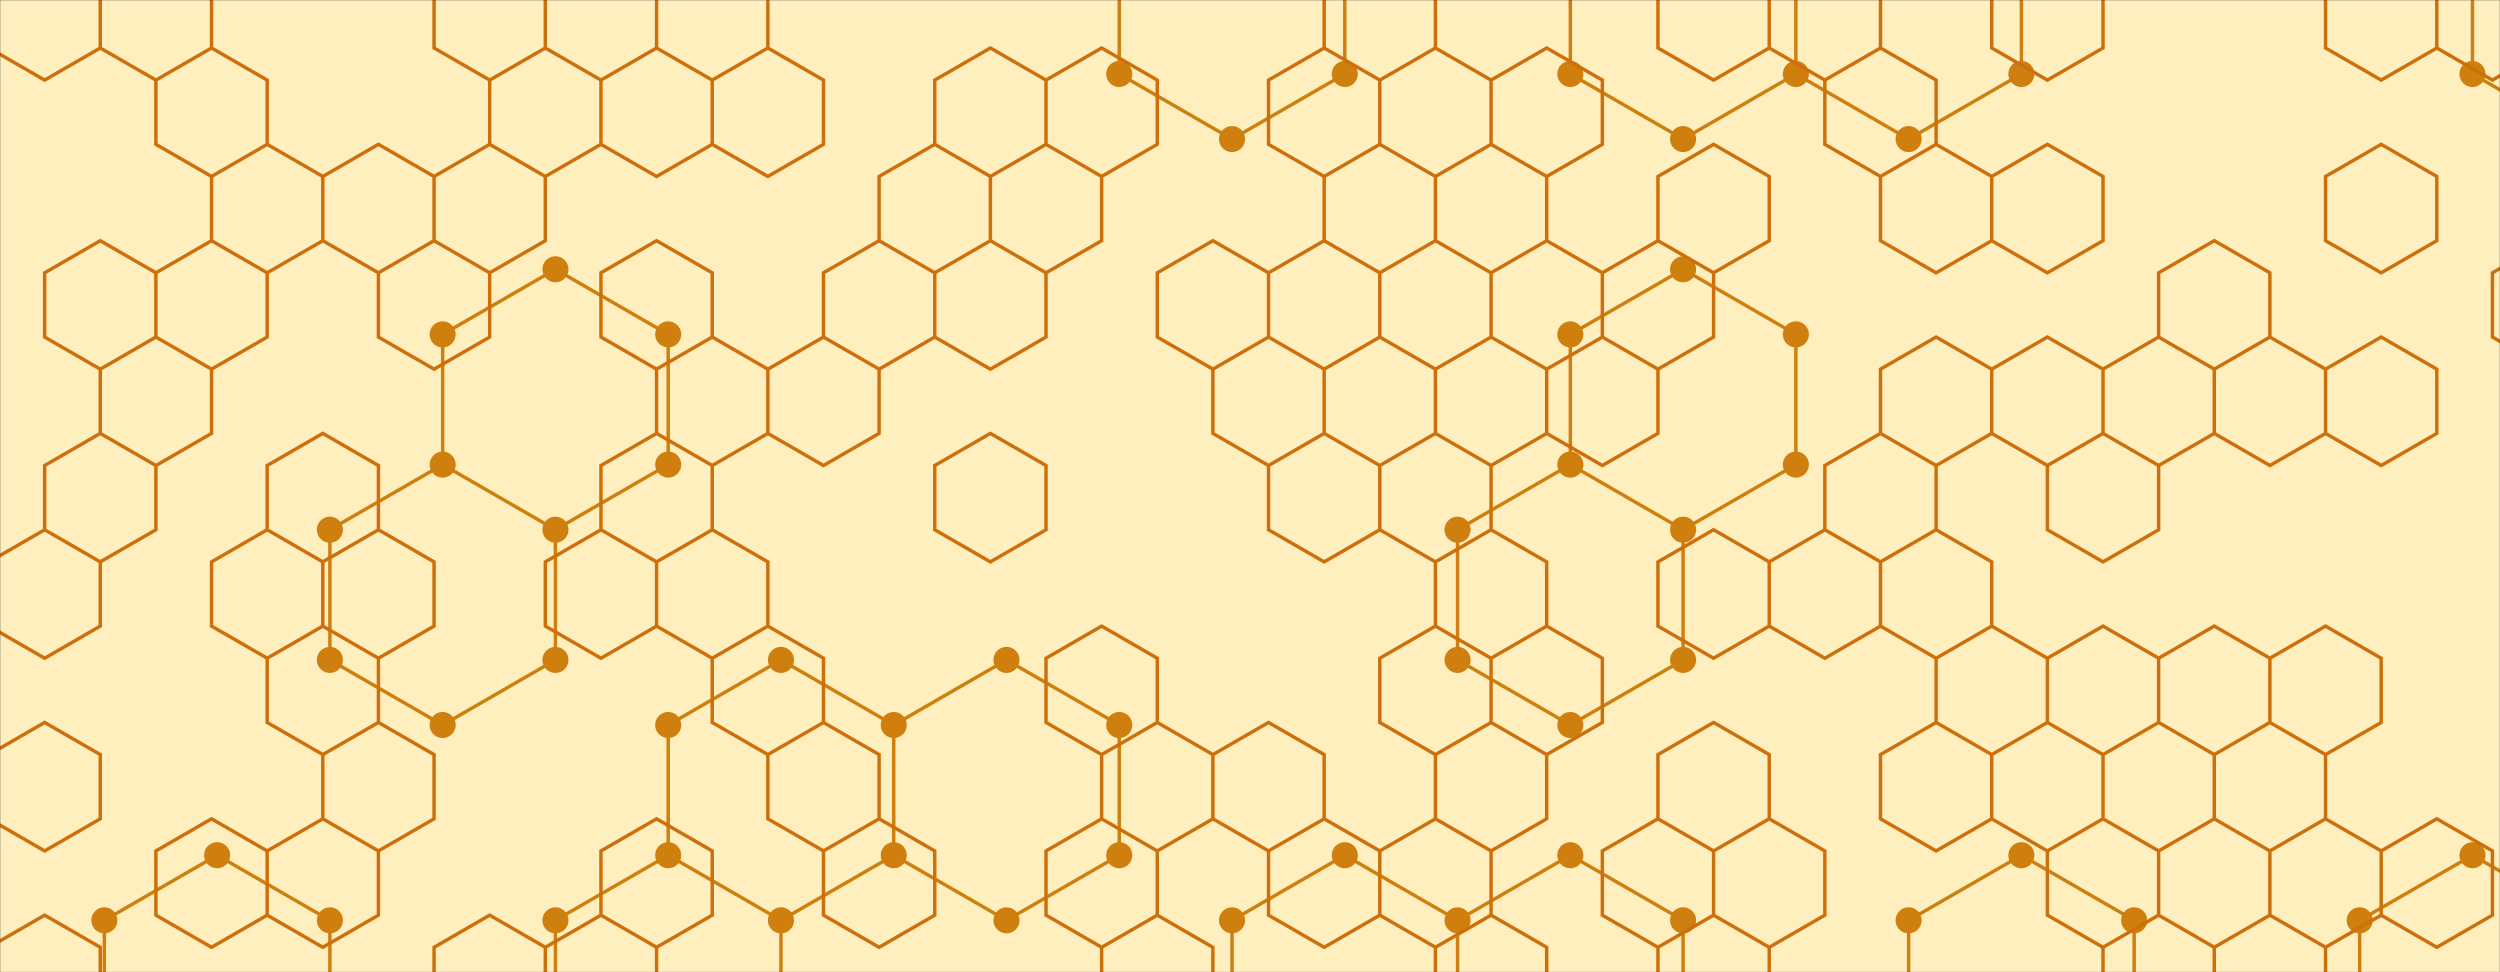<svg xmlns="http://www.w3.org/2000/svg" version="1.1" xmlns:xlink="http://www.w3.org/1999/xlink" xmlns:svgjs="http://svgjs.dev/svgjs" width="1440" height="560" preserveAspectRatio="none" viewBox="0 0 1440 560"><rect x="0" y="0" width="1440" height="560" fill="#333333" stroke="none"/><g mask="url(&quot;#SvgjsMask1039&quot;)" fill="none"><rect width="1440" height="560" x="0" y="0" fill="rgba(255, 239, 191, 1)"></rect><path d="M125.06 492.61L190.02 530.11L190.02 605.11L125.06 642.61L60.11 605.11L60.11 530.11zM254.97 267.61L319.93 305.11L319.93 380.11L254.97 417.61L190.02 380.11L190.02 305.11zM319.93 155.11L384.88 192.61L384.88 267.61L319.93 305.11L254.97 267.61L254.97 192.61zM384.88 492.61L449.83 530.11L449.83 605.11L384.88 642.61L319.93 605.11L319.93 530.11zM449.83 380.11L514.79 417.61L514.79 492.61L449.83 530.11L384.88 492.61L384.88 417.61zM579.74 380.11L644.69 417.61L644.69 492.61L579.74 530.11L514.79 492.61L514.79 417.61zM709.65 -69.89L774.6 -32.39L774.6 42.61L709.65 80.11L644.69 42.61L644.69 -32.39zM774.6 492.61L839.56 530.11L839.56 605.11L774.6 642.61L709.65 605.11L709.65 530.11zM904.51 267.61L969.46 305.11L969.46 380.11L904.51 417.61L839.55 380.11L839.55 305.11zM904.51 492.61L969.46 530.11L969.46 605.11L904.51 642.61L839.55 605.11L839.55 530.11zM969.46 -69.89L1034.42 -32.39L1034.42 42.61L969.46 80.11L904.51 42.61L904.51 -32.39zM969.46 155.11L1034.42 192.61L1034.42 267.61L969.46 305.11L904.51 267.61L904.51 192.61zM1099.37 -69.89L1164.32 -32.39L1164.32 42.61L1099.37 80.11L1034.42 42.61L1034.42 -32.39zM1164.32 492.61L1229.28 530.11L1229.28 605.11L1164.32 642.61L1099.37 605.11L1099.37 530.11zM1424.14 492.61L1489.09 530.11L1489.09 605.11L1424.14 642.61L1359.18 605.11L1359.18 530.11zM1489.09 -69.89L1554.05 -32.39L1554.05 42.61L1489.09 80.11L1424.14 42.61L1424.14 -32.39zM1554.05 42.61L1619 80.11L1619 155.11L1554.05 192.61L1489.09 155.11L1489.09 80.11zM1554.05 492.61L1619 530.11L1619 605.11L1554.05 642.61L1489.09 605.11L1489.09 530.11z" stroke="rgba(206, 127, 14, 1)" stroke-width="2"></path><path d="M117.56 492.61 a7.5 7.5 0 1 0 15 0 a7.5 7.5 0 1 0 -15 0zM182.52 530.11 a7.5 7.5 0 1 0 15 0 a7.5 7.5 0 1 0 -15 0zM182.52 605.11 a7.5 7.5 0 1 0 15 0 a7.5 7.5 0 1 0 -15 0zM117.56 642.61 a7.5 7.5 0 1 0 15 0 a7.5 7.5 0 1 0 -15 0zM52.61 605.11 a7.5 7.5 0 1 0 15 0 a7.5 7.5 0 1 0 -15 0zM52.61 530.11 a7.5 7.5 0 1 0 15 0 a7.5 7.5 0 1 0 -15 0zM247.47 267.61 a7.5 7.5 0 1 0 15 0 a7.5 7.5 0 1 0 -15 0zM312.43 305.11 a7.5 7.5 0 1 0 15 0 a7.5 7.5 0 1 0 -15 0zM312.43 380.11 a7.5 7.5 0 1 0 15 0 a7.5 7.5 0 1 0 -15 0zM247.47 417.61 a7.5 7.5 0 1 0 15 0 a7.5 7.5 0 1 0 -15 0zM182.52 380.11 a7.5 7.5 0 1 0 15 0 a7.5 7.5 0 1 0 -15 0zM182.52 305.11 a7.5 7.5 0 1 0 15 0 a7.5 7.5 0 1 0 -15 0zM312.43 155.11 a7.5 7.5 0 1 0 15 0 a7.5 7.5 0 1 0 -15 0zM377.38 192.61 a7.5 7.5 0 1 0 15 0 a7.5 7.5 0 1 0 -15 0zM377.38 267.61 a7.5 7.5 0 1 0 15 0 a7.5 7.5 0 1 0 -15 0zM247.47 192.61 a7.5 7.5 0 1 0 15 0 a7.5 7.5 0 1 0 -15 0zM377.38 492.61 a7.5 7.5 0 1 0 15 0 a7.5 7.5 0 1 0 -15 0zM442.33 530.11 a7.5 7.5 0 1 0 15 0 a7.5 7.5 0 1 0 -15 0zM442.33 605.11 a7.5 7.5 0 1 0 15 0 a7.5 7.5 0 1 0 -15 0zM377.38 642.61 a7.5 7.5 0 1 0 15 0 a7.5 7.5 0 1 0 -15 0zM312.43 605.11 a7.5 7.5 0 1 0 15 0 a7.5 7.5 0 1 0 -15 0zM312.43 530.11 a7.5 7.5 0 1 0 15 0 a7.5 7.5 0 1 0 -15 0zM442.33 380.11 a7.5 7.5 0 1 0 15 0 a7.5 7.5 0 1 0 -15 0zM507.29 417.61 a7.5 7.5 0 1 0 15 0 a7.5 7.5 0 1 0 -15 0zM507.29 492.61 a7.5 7.5 0 1 0 15 0 a7.5 7.5 0 1 0 -15 0zM377.38 417.61 a7.5 7.5 0 1 0 15 0 a7.5 7.5 0 1 0 -15 0zM572.24 380.11 a7.5 7.5 0 1 0 15 0 a7.5 7.5 0 1 0 -15 0zM637.19 417.61 a7.5 7.5 0 1 0 15 0 a7.5 7.5 0 1 0 -15 0zM637.19 492.61 a7.5 7.5 0 1 0 15 0 a7.5 7.5 0 1 0 -15 0zM572.24 530.11 a7.5 7.5 0 1 0 15 0 a7.5 7.5 0 1 0 -15 0zM702.15 -69.89 a7.5 7.5 0 1 0 15 0 a7.5 7.5 0 1 0 -15 0zM767.1 -32.39 a7.5 7.5 0 1 0 15 0 a7.5 7.5 0 1 0 -15 0zM767.1 42.61 a7.5 7.5 0 1 0 15 0 a7.5 7.5 0 1 0 -15 0zM702.15 80.11 a7.5 7.5 0 1 0 15 0 a7.5 7.5 0 1 0 -15 0zM637.19 42.61 a7.5 7.5 0 1 0 15 0 a7.5 7.5 0 1 0 -15 0zM637.19 -32.39 a7.5 7.5 0 1 0 15 0 a7.5 7.5 0 1 0 -15 0zM767.1 492.61 a7.5 7.5 0 1 0 15 0 a7.5 7.5 0 1 0 -15 0zM832.06 530.11 a7.5 7.5 0 1 0 15 0 a7.5 7.5 0 1 0 -15 0zM832.06 605.11 a7.5 7.5 0 1 0 15 0 a7.5 7.5 0 1 0 -15 0zM767.1 642.61 a7.5 7.5 0 1 0 15 0 a7.5 7.5 0 1 0 -15 0zM702.15 605.11 a7.5 7.5 0 1 0 15 0 a7.5 7.5 0 1 0 -15 0zM702.15 530.11 a7.5 7.5 0 1 0 15 0 a7.5 7.5 0 1 0 -15 0zM897.01 267.61 a7.5 7.5 0 1 0 15 0 a7.5 7.5 0 1 0 -15 0zM961.96 305.11 a7.5 7.5 0 1 0 15 0 a7.5 7.5 0 1 0 -15 0zM961.96 380.11 a7.5 7.5 0 1 0 15 0 a7.5 7.5 0 1 0 -15 0zM897.01 417.61 a7.5 7.5 0 1 0 15 0 a7.5 7.5 0 1 0 -15 0zM832.05 380.11 a7.5 7.5 0 1 0 15 0 a7.5 7.5 0 1 0 -15 0zM832.05 305.11 a7.5 7.5 0 1 0 15 0 a7.5 7.5 0 1 0 -15 0zM897.01 492.61 a7.5 7.5 0 1 0 15 0 a7.5 7.5 0 1 0 -15 0zM961.96 530.11 a7.5 7.5 0 1 0 15 0 a7.5 7.5 0 1 0 -15 0zM961.96 605.11 a7.5 7.5 0 1 0 15 0 a7.5 7.5 0 1 0 -15 0zM897.01 642.61 a7.5 7.5 0 1 0 15 0 a7.5 7.5 0 1 0 -15 0zM832.05 605.11 a7.5 7.5 0 1 0 15 0 a7.5 7.5 0 1 0 -15 0zM832.05 530.11 a7.5 7.5 0 1 0 15 0 a7.5 7.5 0 1 0 -15 0zM961.96 -69.89 a7.5 7.5 0 1 0 15 0 a7.5 7.5 0 1 0 -15 0zM1026.92 -32.39 a7.5 7.5 0 1 0 15 0 a7.5 7.5 0 1 0 -15 0zM1026.92 42.61 a7.5 7.5 0 1 0 15 0 a7.5 7.5 0 1 0 -15 0zM961.96 80.11 a7.5 7.5 0 1 0 15 0 a7.5 7.5 0 1 0 -15 0zM897.01 42.61 a7.5 7.5 0 1 0 15 0 a7.5 7.5 0 1 0 -15 0zM897.01 -32.39 a7.5 7.5 0 1 0 15 0 a7.5 7.5 0 1 0 -15 0zM961.96 155.11 a7.5 7.5 0 1 0 15 0 a7.5 7.5 0 1 0 -15 0zM1026.92 192.61 a7.5 7.5 0 1 0 15 0 a7.5 7.5 0 1 0 -15 0zM1026.92 267.61 a7.5 7.5 0 1 0 15 0 a7.5 7.5 0 1 0 -15 0zM897.01 192.61 a7.5 7.5 0 1 0 15 0 a7.5 7.5 0 1 0 -15 0zM1091.87 -69.89 a7.5 7.5 0 1 0 15 0 a7.5 7.5 0 1 0 -15 0zM1156.82 -32.39 a7.5 7.5 0 1 0 15 0 a7.5 7.5 0 1 0 -15 0zM1156.82 42.61 a7.5 7.5 0 1 0 15 0 a7.5 7.5 0 1 0 -15 0zM1091.87 80.11 a7.5 7.5 0 1 0 15 0 a7.5 7.5 0 1 0 -15 0zM1156.82 492.61 a7.5 7.5 0 1 0 15 0 a7.5 7.5 0 1 0 -15 0zM1221.78 530.11 a7.5 7.5 0 1 0 15 0 a7.5 7.5 0 1 0 -15 0zM1221.78 605.11 a7.5 7.5 0 1 0 15 0 a7.5 7.5 0 1 0 -15 0zM1156.82 642.61 a7.5 7.5 0 1 0 15 0 a7.5 7.5 0 1 0 -15 0zM1091.87 605.11 a7.5 7.5 0 1 0 15 0 a7.5 7.5 0 1 0 -15 0zM1091.87 530.11 a7.5 7.5 0 1 0 15 0 a7.5 7.5 0 1 0 -15 0zM1416.64 492.61 a7.5 7.5 0 1 0 15 0 a7.5 7.5 0 1 0 -15 0zM1481.59 530.11 a7.5 7.5 0 1 0 15 0 a7.5 7.5 0 1 0 -15 0zM1481.59 605.11 a7.5 7.5 0 1 0 15 0 a7.5 7.5 0 1 0 -15 0zM1416.64 642.61 a7.5 7.5 0 1 0 15 0 a7.5 7.5 0 1 0 -15 0zM1351.68 605.11 a7.5 7.5 0 1 0 15 0 a7.5 7.5 0 1 0 -15 0zM1351.68 530.11 a7.5 7.5 0 1 0 15 0 a7.5 7.5 0 1 0 -15 0zM1481.59 -69.89 a7.5 7.5 0 1 0 15 0 a7.5 7.5 0 1 0 -15 0zM1546.55 -32.39 a7.5 7.5 0 1 0 15 0 a7.5 7.5 0 1 0 -15 0zM1546.55 42.61 a7.5 7.5 0 1 0 15 0 a7.5 7.5 0 1 0 -15 0zM1481.59 80.11 a7.5 7.5 0 1 0 15 0 a7.5 7.5 0 1 0 -15 0zM1416.64 42.61 a7.5 7.5 0 1 0 15 0 a7.5 7.5 0 1 0 -15 0zM1416.64 -32.39 a7.5 7.5 0 1 0 15 0 a7.5 7.5 0 1 0 -15 0zM1611.5 80.11 a7.5 7.5 0 1 0 15 0 a7.5 7.5 0 1 0 -15 0zM1611.5 155.11 a7.5 7.5 0 1 0 15 0 a7.5 7.5 0 1 0 -15 0zM1546.55 192.61 a7.5 7.5 0 1 0 15 0 a7.5 7.5 0 1 0 -15 0zM1481.59 155.11 a7.5 7.5 0 1 0 15 0 a7.5 7.5 0 1 0 -15 0zM1546.55 492.61 a7.5 7.5 0 1 0 15 0 a7.5 7.5 0 1 0 -15 0zM1611.5 530.11 a7.5 7.5 0 1 0 15 0 a7.5 7.5 0 1 0 -15 0zM1611.5 605.11 a7.5 7.5 0 1 0 15 0 a7.5 7.5 0 1 0 -15 0zM1546.55 642.61 a7.5 7.5 0 1 0 15 0 a7.5 7.5 0 1 0 -15 0z" fill="rgba(206, 127, 14, 1)"></path><path d="M25.71 -27.86L57.75 -9.36L57.75 27.64L25.71 46.14L-6.33 27.64L-6.33 -9.36zM57.75 138.64L89.8 157.14L89.8 194.14L57.75 212.64L25.71 194.14L25.71 157.14zM57.75 249.64L89.8 268.14L89.8 305.14L57.75 323.64L25.71 305.14L25.71 268.14zM25.71 305.14L57.75 323.64L57.75 360.64L25.71 379.14L-6.33 360.64L-6.33 323.64zM25.71 416.14L57.75 434.64L57.75 471.64L25.71 490.14L-6.33 471.64L-6.33 434.64zM25.71 527.14L57.75 545.64L57.75 582.64L25.71 601.14L-6.33 582.64L-6.33 545.64zM89.8 -27.86L121.84 -9.36L121.84 27.64L89.8 46.14L57.75 27.64L57.75 -9.36zM121.84 27.64L153.89 46.14L153.89 83.14L121.84 101.64L89.8 83.14L89.8 46.14zM121.84 138.64L153.89 157.14L153.89 194.14L121.84 212.64L89.8 194.14L89.8 157.14zM89.8 194.14L121.84 212.64L121.84 249.64L89.8 268.14L57.75 249.64L57.75 212.64zM121.84 471.64L153.89 490.14L153.89 527.14L121.84 545.64L89.8 527.14L89.8 490.14zM153.89 83.14L185.93 101.64L185.93 138.64L153.89 157.14L121.84 138.64L121.84 101.64zM185.93 249.64L217.97 268.14L217.97 305.14L185.93 323.64L153.89 305.14L153.89 268.14zM153.89 305.14L185.93 323.64L185.93 360.64L153.89 379.14L121.84 360.64L121.84 323.64zM185.93 360.64L217.97 379.14L217.97 416.14L185.93 434.64L153.89 416.14L153.89 379.14zM185.93 471.64L217.97 490.14L217.97 527.14L185.93 545.64L153.89 527.14L153.89 490.14zM217.97 83.14L250.02 101.64L250.02 138.64L217.97 157.14L185.93 138.64L185.93 101.64zM250.02 138.64L282.06 157.14L282.06 194.14L250.02 212.64L217.97 194.14L217.97 157.14zM217.97 305.14L250.02 323.64L250.02 360.64L217.97 379.14L185.93 360.64L185.93 323.64zM217.97 416.14L250.02 434.64L250.02 471.64L217.97 490.14L185.93 471.64L185.93 434.64zM282.06 -27.86L314.1 -9.36L314.1 27.64L282.06 46.14L250.02 27.64L250.02 -9.36zM314.1 27.64L346.15 46.14L346.15 83.14L314.1 101.64L282.06 83.14L282.06 46.14zM282.06 83.14L314.1 101.64L314.1 138.64L282.06 157.14L250.02 138.64L250.02 101.64zM282.06 527.14L314.1 545.64L314.1 582.64L282.06 601.14L250.02 582.64L250.02 545.64zM378.19 27.64L410.24 46.14L410.24 83.14L378.19 101.64L346.15 83.14L346.15 46.14zM378.19 138.64L410.24 157.14L410.24 194.14L378.19 212.64L346.15 194.14L346.15 157.14zM378.19 249.64L410.24 268.14L410.24 305.14L378.19 323.64L346.15 305.14L346.15 268.14zM346.15 305.14L378.19 323.64L378.19 360.64L346.15 379.14L314.1 360.64L314.1 323.64zM378.19 471.64L410.24 490.14L410.24 527.14L378.19 545.64L346.15 527.14L346.15 490.14zM346.15 527.14L378.19 545.64L378.19 582.64L346.15 601.14L314.1 582.64L314.1 545.64zM410.24 -27.86L442.28 -9.36L442.28 27.64L410.24 46.14L378.19 27.64L378.19 -9.36zM442.28 27.64L474.32 46.14L474.32 83.14L442.28 101.64L410.24 83.14L410.24 46.14zM410.24 194.14L442.28 212.64L442.28 249.64L410.24 268.14L378.19 249.64L378.19 212.64zM410.24 305.14L442.28 323.64L442.28 360.64L410.24 379.14L378.19 360.64L378.19 323.64zM442.28 360.64L474.32 379.14L474.32 416.14L442.28 434.64L410.24 416.14L410.24 379.14zM506.37 138.64L538.41 157.14L538.41 194.14L506.37 212.64L474.32 194.14L474.32 157.14zM474.32 194.14L506.37 212.64L506.37 249.64L474.32 268.14L442.28 249.64L442.28 212.64zM474.32 416.14L506.37 434.64L506.37 471.64L474.32 490.14L442.28 471.64L442.28 434.64zM506.37 471.64L538.41 490.14L538.41 527.14L506.37 545.64L474.32 527.14L474.32 490.14zM570.46 27.64L602.5 46.14L602.5 83.14L570.46 101.64L538.41 83.14L538.41 46.14zM538.41 83.14L570.46 101.64L570.46 138.64L538.41 157.14L506.37 138.64L506.37 101.64zM570.46 138.64L602.5 157.14L602.5 194.14L570.46 212.64L538.41 194.14L538.41 157.14zM570.46 249.64L602.5 268.14L602.5 305.14L570.46 323.64L538.41 305.14L538.41 268.14zM634.54 27.64L666.59 46.14L666.59 83.14L634.54 101.64L602.5 83.14L602.5 46.14zM602.5 83.14L634.54 101.64L634.54 138.64L602.5 157.14L570.46 138.64L570.46 101.64zM634.54 360.64L666.59 379.14L666.59 416.14L634.54 434.64L602.5 416.14L602.5 379.14zM634.54 471.64L666.59 490.14L666.59 527.14L634.54 545.64L602.5 527.14L602.5 490.14zM698.63 138.64L730.67 157.14L730.67 194.14L698.63 212.64L666.59 194.14L666.59 157.14zM666.59 416.14L698.63 434.64L698.63 471.64L666.59 490.14L634.54 471.64L634.54 434.64zM666.59 527.14L698.63 545.64L698.63 582.64L666.59 601.14L634.54 582.64L634.54 545.64zM762.72 27.64L794.76 46.14L794.76 83.14L762.72 101.64L730.67 83.14L730.67 46.14zM762.72 138.64L794.76 157.14L794.76 194.14L762.72 212.64L730.67 194.14L730.67 157.14zM730.67 194.14L762.72 212.64L762.72 249.64L730.67 268.14L698.63 249.64L698.63 212.64zM762.72 249.64L794.76 268.14L794.76 305.14L762.72 323.64L730.67 305.14L730.67 268.14zM730.67 416.14L762.72 434.64L762.72 471.64L730.67 490.14L698.63 471.64L698.63 434.64zM762.72 471.64L794.76 490.14L794.76 527.14L762.72 545.64L730.67 527.14L730.67 490.14zM794.76 -27.86L826.81 -9.36L826.81 27.64L794.76 46.14L762.72 27.64L762.72 -9.36zM826.81 27.64L858.85 46.14L858.85 83.14L826.81 101.64L794.76 83.14L794.76 46.14zM794.76 83.14L826.81 101.64L826.81 138.64L794.76 157.14L762.72 138.64L762.72 101.64zM826.81 138.64L858.85 157.14L858.85 194.14L826.81 212.64L794.76 194.14L794.76 157.14zM794.76 194.14L826.81 212.64L826.81 249.64L794.76 268.14L762.72 249.64L762.72 212.64zM826.81 249.64L858.85 268.14L858.85 305.14L826.81 323.64L794.76 305.14L794.76 268.14zM826.81 360.64L858.85 379.14L858.85 416.14L826.81 434.64L794.76 416.14L794.76 379.14zM826.81 471.64L858.85 490.14L858.85 527.14L826.81 545.64L794.76 527.14L794.76 490.14zM890.89 27.64L922.94 46.14L922.94 83.14L890.89 101.64L858.85 83.14L858.85 46.14zM858.85 83.14L890.89 101.64L890.89 138.64L858.85 157.14L826.81 138.64L826.81 101.64zM890.89 138.64L922.94 157.14L922.94 194.14L890.89 212.64L858.85 194.14L858.85 157.14zM858.85 194.14L890.89 212.64L890.89 249.64L858.85 268.14L826.81 249.64L826.81 212.64zM858.85 305.14L890.89 323.64L890.89 360.64L858.85 379.14L826.81 360.64L826.81 323.64zM890.89 360.64L922.94 379.14L922.94 416.14L890.89 434.64L858.85 416.14L858.85 379.14zM858.85 416.14L890.89 434.64L890.89 471.64L858.85 490.14L826.81 471.64L826.81 434.64zM858.85 527.14L890.89 545.64L890.89 582.64L858.85 601.14L826.81 582.64L826.81 545.64zM954.98 138.64L987.03 157.14L987.03 194.14L954.98 212.64L922.94 194.14L922.94 157.14zM922.94 194.14L954.98 212.64L954.98 249.64L922.94 268.14L890.89 249.64L890.89 212.64zM954.98 471.64L987.03 490.14L987.03 527.14L954.98 545.64L922.94 527.14L922.94 490.14zM987.03 -27.86L1019.07 -9.36L1019.07 27.64L987.03 46.14L954.98 27.64L954.98 -9.36zM987.03 83.14L1019.07 101.64L1019.07 138.64L987.03 157.14L954.98 138.64L954.98 101.64zM987.03 305.14L1019.07 323.64L1019.07 360.64L987.03 379.14L954.98 360.64L954.98 323.64zM987.03 416.14L1019.07 434.64L1019.07 471.64L987.03 490.14L954.98 471.64L954.98 434.64zM1019.07 471.64L1051.11 490.14L1051.11 527.14L1019.07 545.64L987.03 527.14L987.03 490.14zM987.03 527.14L1019.07 545.64L1019.07 582.64L987.03 601.14L954.98 582.64L954.98 545.64zM1051.11 -27.86L1083.16 -9.36L1083.16 27.64L1051.11 46.14L1019.07 27.64L1019.07 -9.36zM1083.16 27.64L1115.2 46.14L1115.2 83.14L1083.16 101.64L1051.11 83.14L1051.11 46.14zM1083.16 249.64L1115.2 268.14L1115.2 305.14L1083.16 323.64L1051.11 305.14L1051.11 268.14zM1051.11 305.14L1083.16 323.64L1083.16 360.64L1051.11 379.14L1019.07 360.64L1019.07 323.64zM1115.2 83.14L1147.24 101.64L1147.24 138.64L1115.2 157.14L1083.16 138.64L1083.16 101.64zM1115.2 194.14L1147.24 212.64L1147.24 249.64L1115.2 268.14L1083.16 249.64L1083.16 212.64zM1115.2 305.14L1147.24 323.64L1147.24 360.64L1115.2 379.14L1083.16 360.64L1083.16 323.64zM1147.24 360.64L1179.29 379.14L1179.29 416.14L1147.24 434.64L1115.2 416.14L1115.2 379.14zM1115.2 416.14L1147.24 434.64L1147.24 471.64L1115.2 490.14L1083.16 471.64L1083.16 434.64zM1179.29 -27.86L1211.33 -9.36L1211.33 27.64L1179.29 46.14L1147.24 27.64L1147.24 -9.36zM1179.29 83.14L1211.33 101.64L1211.33 138.64L1179.29 157.14L1147.24 138.64L1147.24 101.64zM1179.29 194.14L1211.33 212.64L1211.33 249.64L1179.29 268.14L1147.24 249.64L1147.24 212.64zM1211.33 249.64L1243.38 268.14L1243.38 305.14L1211.33 323.64L1179.29 305.14L1179.29 268.14zM1211.33 360.64L1243.38 379.14L1243.38 416.14L1211.33 434.64L1179.29 416.14L1179.29 379.14zM1179.29 416.14L1211.33 434.64L1211.33 471.64L1179.29 490.14L1147.24 471.64L1147.24 434.64zM1211.33 471.64L1243.38 490.14L1243.38 527.14L1211.33 545.64L1179.29 527.14L1179.29 490.14zM1275.42 138.64L1307.46 157.14L1307.46 194.14L1275.42 212.64L1243.38 194.14L1243.38 157.14zM1243.38 194.14L1275.42 212.64L1275.42 249.64L1243.38 268.14L1211.33 249.64L1211.33 212.64zM1275.42 360.64L1307.46 379.14L1307.46 416.14L1275.42 434.64L1243.38 416.14L1243.38 379.14zM1243.38 416.14L1275.42 434.64L1275.42 471.64L1243.38 490.14L1211.33 471.64L1211.33 434.64zM1243.38 527.14L1275.42 545.64L1275.42 582.64L1243.38 601.14L1211.33 582.64L1211.33 545.64zM1307.46 194.14L1339.51 212.64L1339.51 249.64L1307.46 268.14L1275.42 249.64L1275.42 212.64zM1339.51 360.64L1371.55 379.14L1371.55 416.14L1339.51 434.64L1307.46 416.14L1307.46 379.14zM1307.46 416.14L1339.51 434.64L1339.51 471.64L1307.46 490.14L1275.42 471.64L1275.42 434.64zM1339.51 471.64L1371.55 490.14L1371.55 527.14L1339.51 545.64L1307.46 527.14L1307.46 490.14zM1307.46 527.14L1339.51 545.64L1339.51 582.64L1307.46 601.14L1275.42 582.64L1275.42 545.64zM1371.55 -27.86L1403.6 -9.36L1403.6 27.64L1371.55 46.14L1339.51 27.64L1339.51 -9.36zM1371.55 83.14L1403.6 101.64L1403.6 138.64L1371.55 157.14L1339.51 138.64L1339.51 101.64zM1371.55 194.14L1403.6 212.64L1403.6 249.64L1371.55 268.14L1339.51 249.64L1339.51 212.64zM1403.6 471.64L1435.64 490.14L1435.64 527.14L1403.6 545.64L1371.55 527.14L1371.55 490.14zM1435.64 -27.86L1467.68 -9.36L1467.68 27.64L1435.64 46.14L1403.6 27.64L1403.6 -9.36zM1467.68 138.64L1499.73 157.14L1499.73 194.14L1467.68 212.64L1435.64 194.14L1435.64 157.14z" stroke="rgba(205, 112, 11, 1)" stroke-width="2"></path></g><defs><mask id="SvgjsMask1039"><rect width="1440" height="560" fill="#ffffff"></rect></mask></defs></svg>